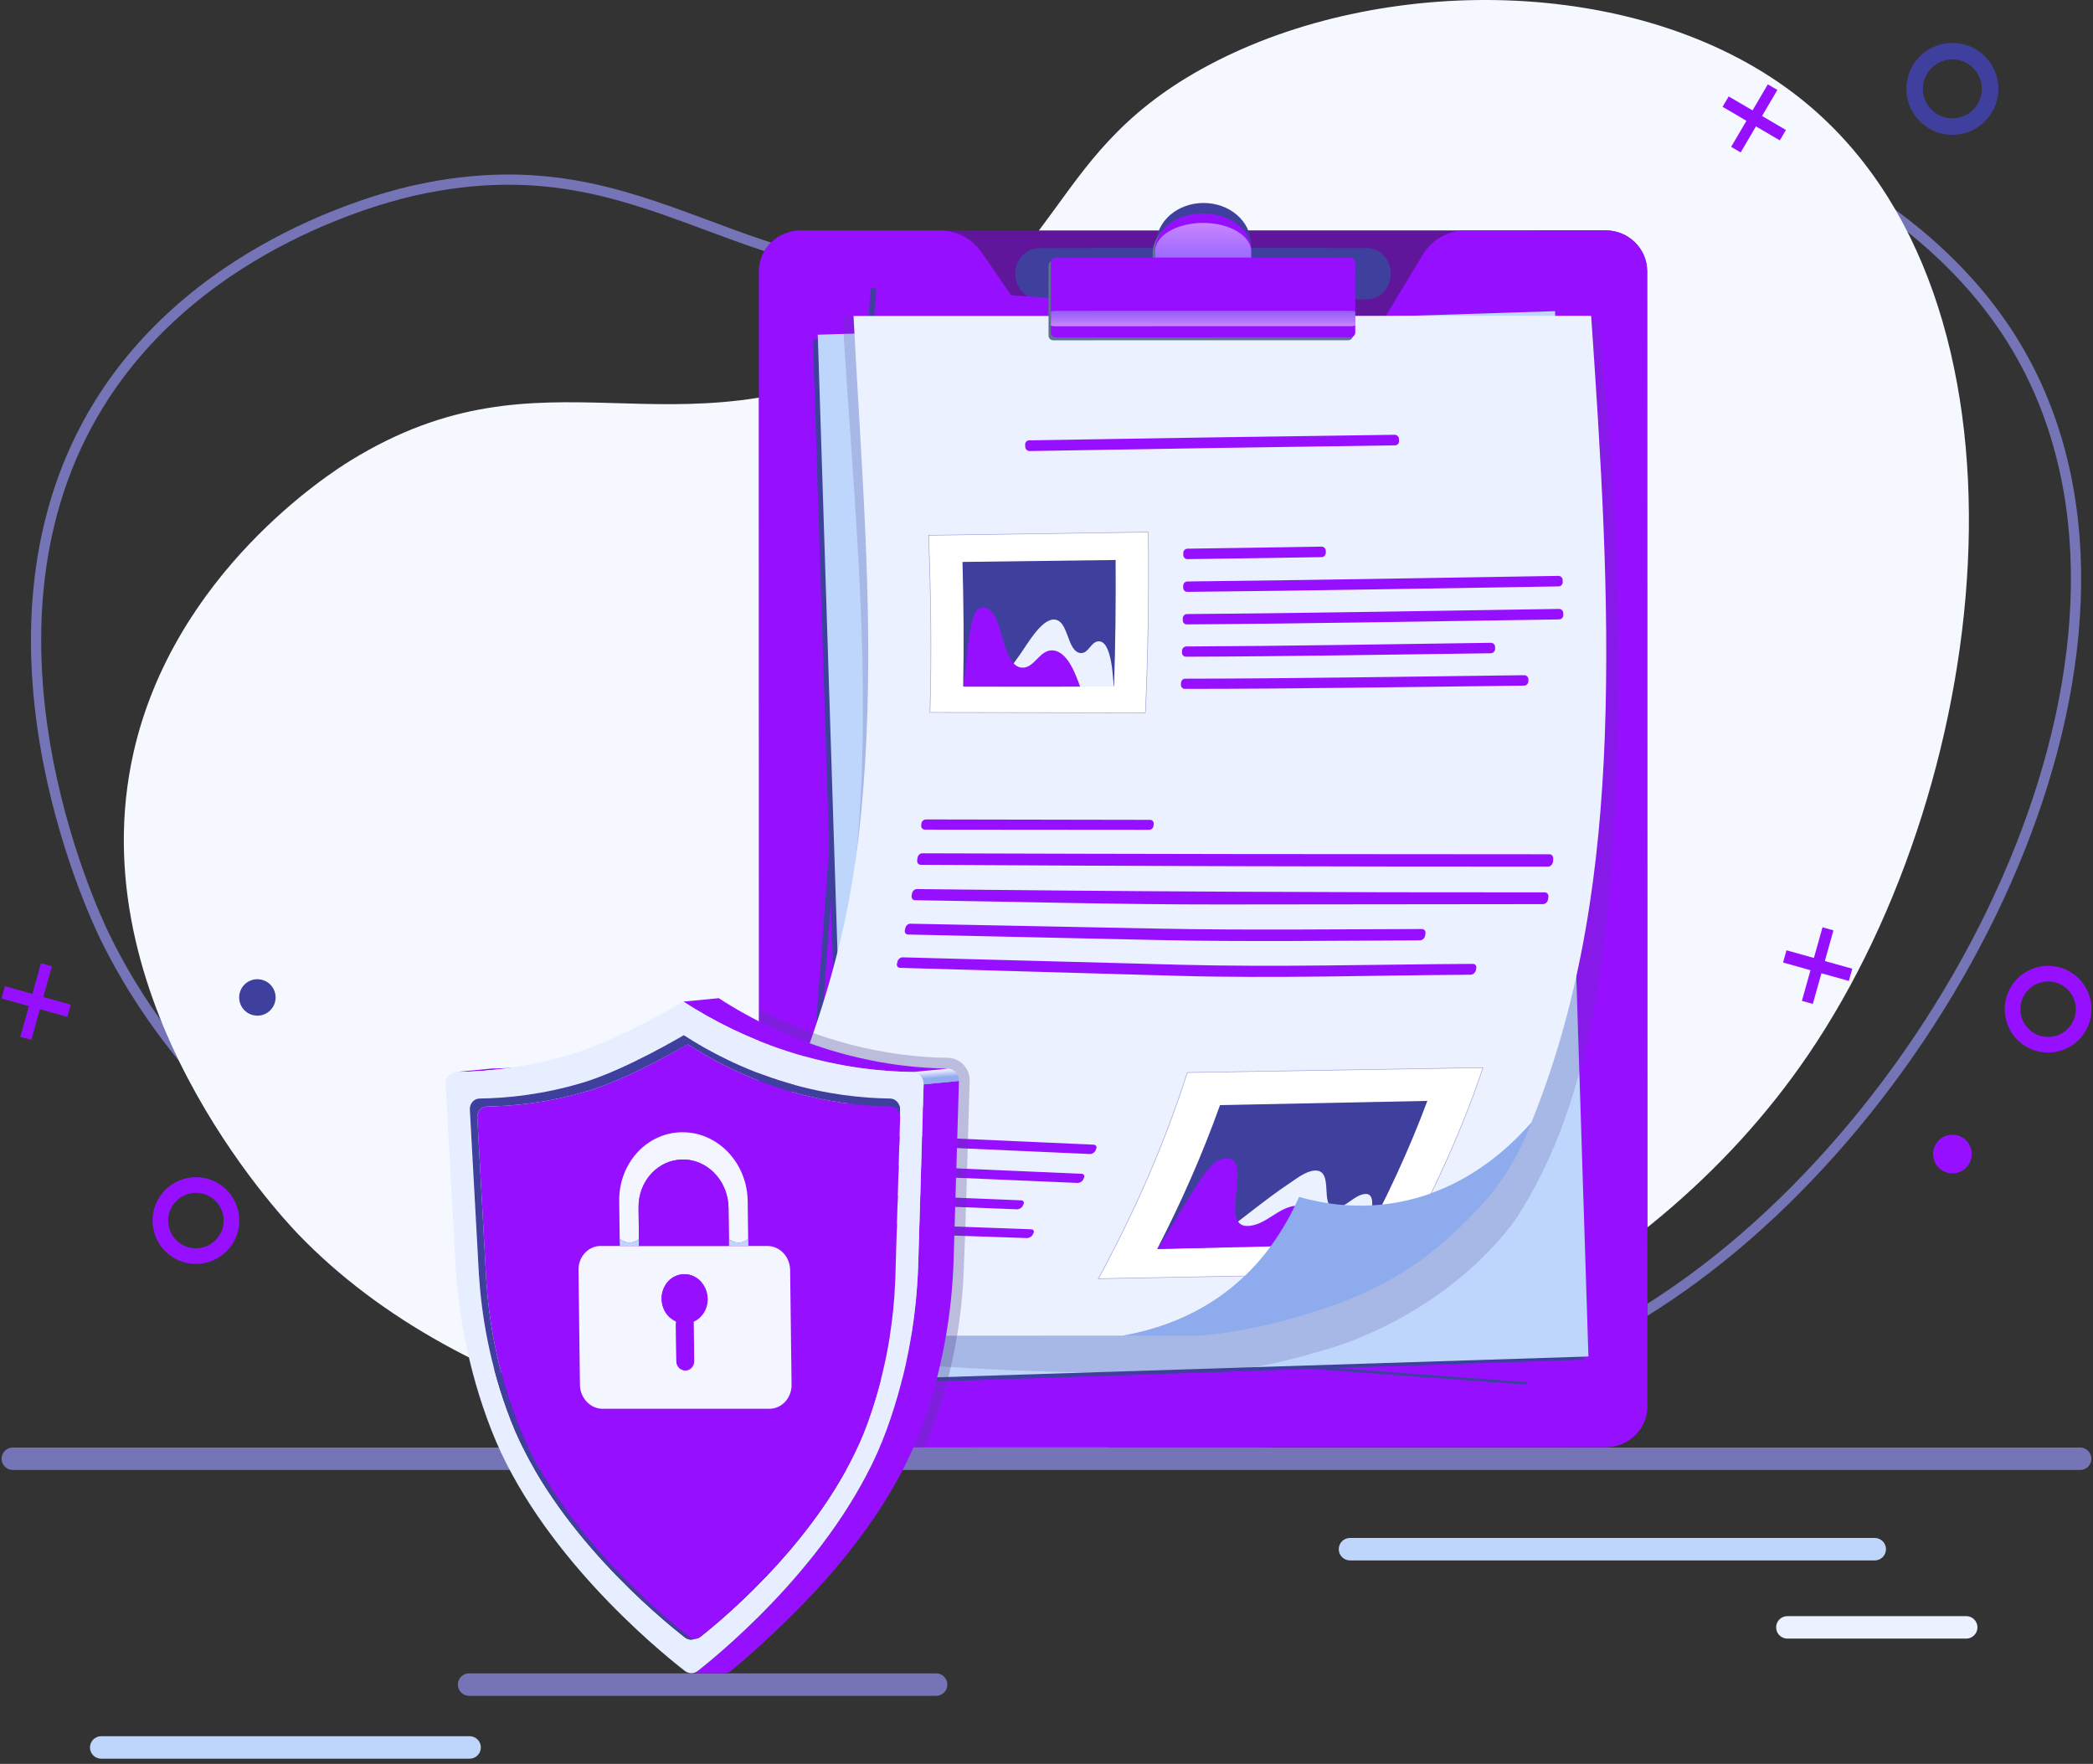 <svg width="248" height="209" viewBox="0 0 248 209" fill="none" xmlns="http://www.w3.org/2000/svg">
<rect x="0" y="0" width="248" height="209" fill="#333333" stroke="none"/>
<g clip-path="url(#clip0_184_7281)">
<path d="M12.35 110.835C10.826 107.678 -4.651 74.372 11.748 47.864C23.779 28.417 46.468 23.136 49.367 22.505C77.818 16.314 87.641 35.839 118.097 32.139C143.917 29.003 144.656 14.277 169.445 11.05C193.658 7.897 224.253 18.689 237.835 39.379C259.657 72.622 234.426 126.645 200.669 151.471C141.966 194.642 38.012 164.009 12.35 110.835V110.835Z" stroke="#7474B7" stroke-width="1.211" stroke-miterlimit="10"/>
<path d="M35.302 146.207C33.002 143.811 9.269 118.358 15.807 89.235C20.603 67.869 39.1 56.072 41.477 54.604C64.802 40.202 79.379 54.892 105.23 42.132C127.145 31.315 123.365 17.721 144.341 7.138C164.829 -3.198 195.166 -2.847 213.421 11.739C242.752 35.176 236.681 92.001 214.269 124.956C175.295 182.263 74.033 186.549 35.302 146.207Z" fill="#F5F8FF"/>
<path d="M246.478 171.514H1.519C0.783 171.514 0.187 172.11 0.187 172.846C0.187 173.581 0.783 174.178 1.519 174.178H246.478C247.213 174.178 247.81 173.581 247.81 172.846C247.81 172.11 247.213 171.514 246.478 171.514Z" fill="#7474B7"/>
<path d="M110.921 198.274H55.584C54.848 198.274 54.252 198.87 54.252 199.606C54.252 200.342 54.848 200.938 55.584 200.938H110.921C111.656 200.938 112.253 200.342 112.253 199.606C112.253 198.87 111.656 198.274 110.921 198.274Z" fill="#7474B7"/>
<path d="M55.645 205.721H11.993C11.257 205.721 10.661 206.317 10.661 207.053C10.661 207.788 11.257 208.385 11.993 208.385H55.645C56.38 208.385 56.977 207.788 56.977 207.053C56.977 206.317 56.38 205.721 55.645 205.721Z" fill="#BED5FC"/>
<path d="M222.139 182.23H159.961C159.225 182.23 158.629 182.826 158.629 183.562C158.629 184.297 159.225 184.894 159.961 184.894H222.139C222.875 184.894 223.471 184.297 223.471 183.562C223.471 182.826 222.875 182.23 222.139 182.23Z" fill="#BED5FC"/>
<path d="M232.977 191.493H211.786C211.051 191.493 210.454 192.089 210.454 192.825C210.454 193.561 211.051 194.157 211.786 194.157H232.977C233.712 194.157 234.309 193.561 234.309 192.825C234.309 192.089 233.712 191.493 232.977 191.493Z" fill="#EBF1FF"/>
<path d="M190.258 171.473L94.89 171.491C92.162 171.491 89.951 169.325 89.951 166.651L89.926 32.155C89.926 29.481 92.136 27.314 94.863 27.313L190.232 27.295C192.959 27.295 195.17 29.462 195.171 32.135L195.196 166.632C195.196 169.305 192.986 171.473 190.258 171.473Z" fill="#60169A"/>
<path d="M195.196 166.632C195.196 169.305 192.986 171.473 190.258 171.473L109.566 171.488L102.839 171.49L94.89 171.491C92.163 171.491 89.951 169.324 89.951 166.651L89.95 162.068L89.946 142.009L89.943 124.701L89.942 119.596L89.925 32.155C89.925 29.481 92.135 27.314 94.863 27.313L111.354 27.31C113.326 27.31 115.17 28.268 116.277 29.868L121.507 37.437L123.926 40.935C124.429 41.665 125.268 42.104 126.167 42.108L159.697 42.318C160.665 42.323 161.564 41.824 162.057 41.006L164.214 37.427L168.596 30.16C169.665 28.386 171.61 27.298 173.712 27.298L190.232 27.295C192.959 27.295 195.171 29.461 195.171 32.135L195.196 166.631V166.632Z" fill="#9610FF"/>
<path d="M161.953 29.391L148.227 29.355V28.929C148.227 26.234 145.712 24.05 142.612 24.05C139.511 24.05 136.998 26.236 136.999 28.931V29.357L123.143 29.398C121.579 29.398 120.3 30.766 120.3 32.439C120.3 34.111 121.58 35.478 123.144 35.478L161.954 35.471C163.518 35.471 164.797 34.102 164.797 32.43C164.797 30.758 163.517 29.39 161.953 29.391V29.391Z" fill="#3F3F9E"/>
<path d="M180.861 164.073L94.005 157.727L103.168 34.142L190.024 40.488L180.861 164.073Z" fill="#3F3F9E"/>
<path d="M191.031 40.255L103.865 33.793L94.703 157.378L181.868 163.84L191.031 40.255Z" fill="#9610FF"/>
<path d="M187.642 161.107L100.282 164.057L96.318 40.196L183.679 37.246L187.642 161.107Z" fill="#3F3F9E"/>
<path d="M184.257 36.868L96.897 39.659L100.855 163.52L188.215 160.729L184.257 36.868Z" fill="#BED5FC"/>
<path opacity="0.2" d="M191.584 90.615C190.833 108.55 189.531 129.529 179.44 144.697C173.129 153.131 163.346 158.359 155.804 160.266C152.873 161.164 148.741 162.187 143.65 162.674C140.53 162.673 137.41 162.671 134.291 162.67C119.511 162.673 104.855 161.663 89.935 159.887L89.947 142.618C107.071 108.205 102.024 74.389 99.831 37.43C129.106 37.425 160.082 38.03 189.351 38.039C191.33 55.345 192.22 73.433 191.584 90.615Z" fill="#4D428E"/>
<path d="M190.148 87.358C189.577 102.661 187.441 117.901 181.769 132.206C181.661 132.48 181.55 132.754 181.44 133.027C178.363 136.567 172.862 141.382 164.891 142.582C160.375 143.262 156.52 142.564 153.929 141.821C152.234 145.614 149.614 149.749 145.403 152.986C141.393 156.068 136.94 157.566 133.062 158.259C115.643 158.262 98.224 158.264 80.805 158.267C84.762 149.328 89.15 140.58 92.892 131.545C95.836 124.439 98.336 117.144 99.989 109.624C101.589 102.342 102.315 94.895 102.659 87.456C103.432 70.778 101.976 54.088 101.133 37.441C123.212 37.435 145.291 37.43 167.37 37.426C174.426 37.425 181.481 37.424 188.537 37.422C189.675 54.035 190.768 70.7 190.148 87.358Z" fill="#EBF1FF"/>
<path d="M156.595 66.014C151.296 66.098 145.997 66.185 140.698 66.252C140.428 66.255 140.208 66.034 140.207 65.761C140.207 65.664 140.207 65.615 140.207 65.517C140.206 65.243 140.426 65.017 140.696 65.013C145.994 64.943 151.291 64.855 156.588 64.77C156.864 64.766 157.092 64.987 157.094 65.262C157.094 65.36 157.094 65.409 157.095 65.507C157.097 65.782 156.871 66.009 156.595 66.014V66.014Z" fill="#9610FF"/>
<path d="M184.676 69.483C170.011 69.71 155.346 69.99 140.68 70.129C140.411 70.132 140.193 69.912 140.195 69.64C140.196 69.543 140.197 69.494 140.197 69.397C140.199 69.126 140.421 68.901 140.69 68.898C155.343 68.744 169.995 68.468 184.648 68.237C184.923 68.233 185.154 68.454 185.16 68.729C185.162 68.827 185.163 68.877 185.165 68.975C185.171 69.25 184.951 69.479 184.675 69.483H184.676Z" fill="#9610FF"/>
<path d="M165.298 52.767C150.863 52.967 136.429 53.197 121.995 53.445C121.725 53.45 121.494 53.224 121.481 52.945C121.477 52.845 121.474 52.794 121.469 52.695C121.457 52.414 121.667 52.181 121.938 52.176C136.373 51.933 150.808 51.709 165.245 51.518C165.519 51.514 165.753 51.737 165.765 52.013C165.769 52.112 165.771 52.161 165.776 52.259C165.787 52.535 165.572 52.764 165.298 52.768V52.767Z" fill="#9610FF"/>
<path d="M184.738 73.395C170.034 73.606 155.328 73.892 140.623 73.984C140.355 73.986 140.14 73.766 140.145 73.496C140.147 73.399 140.148 73.351 140.149 73.254C140.154 72.984 140.377 72.761 140.645 72.759C155.338 72.652 170.031 72.367 184.723 72.15C184.999 72.145 185.228 72.367 185.231 72.642C185.232 72.74 185.233 72.789 185.234 72.887C185.238 73.162 185.015 73.39 184.738 73.394V73.395Z" fill="#9610FF"/>
<path d="M176.641 77.404C164.605 77.557 152.567 77.78 140.529 77.815C140.261 77.816 140.049 77.597 140.057 77.329C140.059 77.233 140.061 77.185 140.063 77.089C140.071 76.82 140.295 76.6 140.563 76.599C152.592 76.55 164.62 76.326 176.648 76.166C176.928 76.163 177.156 76.383 177.155 76.657C177.155 76.754 177.154 76.803 177.154 76.901C177.152 77.174 176.922 77.4 176.641 77.404Z" fill="#9610FF"/>
<path d="M180.58 81.239C167.187 81.386 153.79 81.624 140.396 81.625C140.129 81.625 139.919 81.407 139.93 81.141C139.933 81.045 139.935 80.998 139.939 80.902C139.949 80.635 140.175 80.416 140.442 80.416C153.827 80.403 167.215 80.16 180.598 80.004C180.878 80.001 181.103 80.221 181.1 80.495C181.099 80.592 181.098 80.64 181.096 80.738C181.092 81.01 180.86 81.236 180.58 81.239Z" fill="#9610FF"/>
<path d="M111.248 132.363C107.521 132.195 103.794 132.027 100.066 131.861C99.87 131.852 99.769 131.699 99.842 131.521C99.92 131.33 99.959 131.234 100.036 131.043C100.108 130.864 100.327 130.724 100.523 130.734C104.246 130.899 107.97 131.065 111.693 131.232C111.888 131.241 111.989 131.395 111.919 131.574C111.844 131.766 111.806 131.862 111.73 132.053C111.659 132.233 111.442 132.371 111.247 132.363H111.248Z" fill="#9610FF"/>
<path d="M129.129 136.738C118.994 136.288 108.86 135.831 98.726 135.381C98.452 135.369 98.315 135.158 98.421 134.912C98.459 134.824 98.477 134.78 98.515 134.692C98.621 134.447 98.931 134.255 99.204 134.267C109.329 134.72 119.454 135.179 129.578 135.631C129.852 135.643 129.996 135.854 129.897 136.098C129.862 136.185 129.844 136.229 129.809 136.317C129.709 136.561 129.403 136.75 129.129 136.738Z" fill="#9610FF"/>
<path d="M127.668 140.164C117.509 139.73 107.35 139.291 97.191 138.857C96.916 138.845 96.781 138.636 96.891 138.393C96.93 138.306 96.95 138.262 96.989 138.175C97.097 137.932 97.41 137.742 97.685 137.754C107.837 138.195 117.989 138.642 128.141 139.082C128.415 139.095 128.555 139.3 128.451 139.539C128.414 139.624 128.395 139.667 128.358 139.752C128.254 139.991 127.943 140.175 127.668 140.164H127.668Z" fill="#9610FF"/>
<path d="M120.487 143.291C112.195 142.963 103.903 142.634 95.611 142.308C95.336 142.297 95.203 142.09 95.315 141.848C95.355 141.761 95.375 141.718 95.415 141.632C95.527 141.39 95.842 141.201 96.117 141.212C104.406 141.548 112.694 141.888 120.982 142.226C121.256 142.237 121.391 142.439 121.282 142.674C121.243 142.758 121.223 142.8 121.184 142.884C121.075 143.119 120.761 143.302 120.487 143.291Z" fill="#9610FF"/>
<path d="M121.661 146.698C112.44 146.38 103.219 146.061 93.998 145.745C93.723 145.735 93.592 145.53 93.706 145.289C93.746 145.203 93.767 145.159 93.808 145.073C93.921 144.832 94.239 144.642 94.513 144.652C103.733 144.985 112.952 145.321 122.171 145.655C122.445 145.665 122.578 145.862 122.465 146.092C122.425 146.175 122.405 146.216 122.365 146.297C122.251 146.527 121.934 146.707 121.66 146.698H121.661Z" fill="#9610FF"/>
<path d="M136.156 98.325C127.3 98.318 118.445 98.31 109.589 98.303C109.324 98.303 109.129 98.084 109.155 97.817C109.165 97.722 109.17 97.674 109.179 97.579C109.206 97.313 109.444 97.096 109.709 97.096C118.56 97.112 127.41 97.128 136.261 97.143C136.526 97.143 136.725 97.358 136.702 97.619C136.693 97.712 136.689 97.758 136.681 97.852C136.658 98.113 136.421 98.326 136.156 98.325Z" fill="#9610FF"/>
<path d="M183.439 102.681C158.653 102.683 133.871 102.622 109.086 102.47C108.819 102.468 108.636 102.222 108.677 101.922C108.691 101.815 108.698 101.761 108.713 101.653C108.753 101.352 109.003 101.105 109.269 101.107C134.048 101.189 158.826 101.222 183.605 101.222C183.883 101.222 184.081 101.487 184.045 101.81C184.032 101.926 184.025 101.983 184.012 102.098C183.975 102.42 183.717 102.681 183.439 102.681Z" fill="#9610FF"/>
<path d="M182.842 107.129C170.086 107.143 157.33 107.155 144.574 107.169C132.523 107.181 120.461 106.838 108.41 106.664C108.143 106.66 107.967 106.42 108.019 106.129C108.037 106.025 108.046 105.973 108.064 105.869C108.115 105.578 108.374 105.34 108.641 105.344C133.445 105.638 158.238 105.751 183.044 105.736C183.322 105.736 183.513 105.989 183.469 106.298C183.453 106.408 183.445 106.462 183.429 106.572C183.384 106.879 183.119 107.129 182.842 107.129Z" fill="#9610FF"/>
<path d="M168.246 111.423C157.893 111.455 147.534 111.608 137.183 111.383C127.319 111.168 117.456 110.946 107.592 110.73C107.324 110.724 107.156 110.49 107.217 110.207C107.238 110.106 107.249 110.055 107.271 109.954C107.332 109.672 107.599 109.443 107.867 109.449C117.719 109.642 127.57 109.841 137.422 110.033C147.772 110.235 158.13 110.103 168.483 110.079C168.767 110.078 168.957 110.322 168.905 110.619C168.886 110.724 168.877 110.778 168.858 110.883C168.806 111.179 168.53 111.421 168.246 111.421V111.423Z" fill="#9610FF"/>
<path d="M174.245 115.493C162.719 115.562 151.14 115.95 139.618 115.625C128.626 115.316 117.635 114.993 106.644 114.68C106.375 114.672 106.214 114.442 106.283 114.168C106.308 114.069 106.321 114.02 106.346 113.922C106.415 113.648 106.691 113.428 106.959 113.435C117.937 113.726 128.915 114.026 139.893 114.313C151.418 114.615 162.991 114.267 174.52 114.209C174.801 114.208 174.984 114.44 174.923 114.724C174.901 114.825 174.89 114.876 174.869 114.977C174.809 115.26 174.527 115.492 174.246 115.493H174.245Z" fill="#9610FF"/>
<path d="M164.57 150.866C153.095 151.081 141.621 151.295 130.147 151.51C134.384 143.687 137.986 135.569 140.682 127.085C152.362 126.888 164.041 126.698 175.72 126.503C172.876 135.015 168.988 143.067 164.57 150.866Z" fill="white" stroke="#9999CC" stroke-width="0.061" stroke-miterlimit="10"/>
<path d="M161.369 147.413C153.287 147.601 145.204 147.79 137.122 147.979C139.962 142.458 142.474 136.791 144.56 130.942C152.749 130.775 160.939 130.611 169.128 130.444C166.951 136.286 164.312 141.919 161.369 147.413Z" fill="#3F3F9E"/>
<path d="M155.803 138.699C158.158 138.597 156.28 143.119 158.198 143.103C159.53 143.092 160.448 141.576 161.766 141.47C163.794 141.306 161.492 146.951 161.316 147.432C155.145 147.576 142.804 147.864 142.804 147.864C142.759 147.742 146.575 144.832 148.492 143.355C149.888 142.278 151.295 141.207 152.762 140.227C153.623 139.652 154.751 138.745 155.802 138.699H155.803Z" fill="#EBF1FF"/>
<path d="M145.284 137.257C148.55 137.161 144.396 145.327 147.812 145.265C149.996 145.225 151.513 142.932 153.701 142.852C155.981 142.768 155.982 146.05 155.908 147.558C149.657 147.704 143.406 147.85 137.155 147.996C138.925 145.254 140.501 142.376 142.328 139.672C143.016 138.655 143.918 137.298 145.284 137.257Z" fill="#9610FF"/>
<path d="M135.719 84.46C127.21 84.445 118.701 84.43 110.192 84.415C110.405 77.419 110.294 70.422 110.03 63.429C118.708 63.301 127.386 63.172 136.063 63.045C136.142 70.186 136.043 77.326 135.718 84.46H135.719Z" fill="white" stroke="#9999CC" stroke-width="0.061" stroke-miterlimit="10"/>
<path d="M132.004 81.292C126.045 81.294 120.086 81.295 114.128 81.297C114.222 76.392 114.178 71.487 114.047 66.583C120.095 66.506 126.143 66.43 132.19 66.353C132.225 71.334 132.17 76.314 132.003 81.292H132.004Z" fill="#3F3F9E"/>
<path d="M124.811 73.408C126.68 73.335 126.361 77.292 128.084 77.383C128.982 77.431 129.266 76.023 130.171 75.988C131.772 75.926 131.879 80.501 131.972 81.359C127.429 81.36 118.342 81.363 118.342 81.363C118.245 81.189 120.046 78.698 120.96 77.407C121.761 76.276 123.351 73.465 124.811 73.408V73.408Z" fill="#EBF1FF"/>
<path d="M116.52 71.976C117.925 71.987 118.432 74.514 118.756 75.507C119.116 76.612 119.654 79.076 121.13 79.112C122.587 79.146 123.144 77.047 124.655 77.063C126.5 77.083 127.488 80.013 127.984 81.36C123.376 81.361 118.768 81.363 114.159 81.364C114.472 78.93 114.611 76.434 115.099 74.026C115.256 73.256 115.5 71.967 116.52 71.975V71.976Z" fill="#9610FF"/>
<path d="M181.439 133.027C181.206 133.659 180.862 134.529 180.384 135.537C179.171 138.096 177.866 139.923 177.173 140.834C176.264 142.03 175.496 142.834 174.768 143.614C172.073 146.499 169.667 148.337 168.951 148.875C163.396 153.047 157.995 154.739 154.081 155.929C151.216 156.799 147.18 157.791 142.206 158.263C139.158 158.261 136.11 158.26 133.062 158.258C136.94 157.566 141.393 156.067 145.403 152.985C149.614 149.749 152.234 145.613 153.929 141.82C156.521 142.563 160.376 143.262 164.89 142.581C172.863 141.381 178.363 136.567 181.439 133.026V133.027Z" fill="#8EACED"/>
<path d="M159.762 30.902L147.986 30.866V29.963C147.986 27.575 145.433 25.638 142.283 25.639C139.134 25.639 136.581 27.577 136.582 29.966V30.868L124.792 30.909C124.487 30.909 124.24 31.17 124.24 31.49L124.242 39.739C124.242 40.06 124.489 40.319 124.794 40.319L159.764 40.313C160.069 40.313 160.316 40.053 160.316 39.732L160.314 31.483C160.314 31.162 160.067 30.903 159.762 30.903V30.902Z" fill="#5B748C"/>
<path d="M160.033 30.554L148.257 30.518V29.616C148.257 27.226 145.704 25.29 142.554 25.291C139.405 25.291 136.852 27.229 136.853 29.618V30.52L125.063 30.561C124.759 30.561 124.512 30.822 124.512 31.142L124.513 39.391C124.513 39.712 124.76 39.971 125.066 39.971L160.036 39.965C160.34 39.965 160.587 39.704 160.587 39.384L160.585 31.135C160.585 30.814 160.338 30.555 160.033 30.555V30.554Z" fill="#9610FF"/>
<path opacity="0.5" d="M148.257 30.517V29.809C148.257 27.933 145.704 26.413 142.554 26.413C139.405 26.413 136.852 27.935 136.853 29.811V30.519L148.257 30.517V30.517Z" fill="url(#paint0_linear_184_7281)"/>
<path opacity="0.5" d="M160.034 36.827L125.064 36.834C124.76 36.834 124.513 36.884 124.513 36.947V38.542C124.513 38.604 124.76 38.655 125.065 38.654L160.035 38.647C160.339 38.647 160.586 38.597 160.586 38.535V36.939C160.586 36.878 160.339 36.827 160.034 36.827Z" fill="url(#paint1_linear_184_7281)"/>
<path opacity="0.3" d="M114.895 128.114C114.895 128.12 114.895 128.127 114.895 128.134C114.868 128.737 114.803 131.066 114.72 134.015C114.447 143.704 114.208 151.837 114.036 153.123C113.528 159.538 111.995 165.771 109.567 171.488L102.84 171.49C105.176 166.162 106.713 159.94 107.324 153.276C107.326 153.247 107.33 153.218 107.335 153.19C107.495 152.194 107.819 140.643 107.993 134.438C108.077 131.447 108.144 129.084 108.173 128.427C108.173 128.424 108.173 128.422 108.173 128.42C108.175 128.38 108.137 128.312 108.105 128.288C108.017 128.286 107.931 128.275 107.849 128.257C106.935 128.289 106.224 128.269 105.695 128.198C101.245 127.932 96.794 127.063 92.464 125.616C91.616 125.332 90.776 125.028 89.944 124.702L89.942 119.596C96.911 123.236 104.707 125.253 112.333 125.343C112.353 125.343 112.374 125.344 112.395 125.345C112.434 125.345 112.471 125.347 112.509 125.351C113.182 125.403 113.8 125.727 114.254 126.265C114.679 126.769 114.906 127.399 114.897 128.043C114.897 128.074 114.897 128.099 114.895 128.114Z" fill="#4D428E"/>
<path d="M113.628 128.076L109.44 128.484L108.791 150.155C108.751 151.169 108.687 152.251 108.587 153.391C108.466 154.767 108.294 156.228 108.053 157.758C107.846 159.077 107.589 160.448 107.271 161.861C106.983 163.138 106.645 164.449 106.25 165.788C105.897 166.984 105.498 168.201 105.047 169.436C105.031 169.481 105.015 169.526 104.998 169.571C104.663 170.477 104.295 171.372 103.899 172.254C103.43 173.299 102.919 174.326 102.377 175.332C101.681 176.622 100.932 177.878 100.145 179.094C99.036 180.809 97.854 182.446 96.645 183.988C94.566 186.64 92.407 189.016 90.404 191.041C86.989 194.494 84.026 196.93 82.684 197.985C82.49 198.138 82.265 198.226 82.035 198.248L85.921 198.264C86.15 198.241 86.375 198.154 86.569 198.001C87.912 196.946 91.177 194.086 94.592 190.633C96.595 188.608 98.754 186.232 100.833 183.58C102.042 182.037 103.224 180.401 104.333 178.686C105.119 177.47 105.868 176.214 106.565 174.924C107.107 173.919 107.617 172.891 108.087 171.846C108.483 170.964 108.851 170.07 109.186 169.163C109.202 169.118 109.219 169.073 109.235 169.028C109.686 167.793 110.085 166.576 110.438 165.38C110.833 164.042 111.17 162.73 111.458 161.453C111.777 160.04 112.034 158.669 112.241 157.35C112.482 155.82 112.653 154.359 112.775 152.983C112.874 151.843 112.94 150.761 112.979 149.747L113.628 128.076Z" fill="#9610FF"/>
<path d="M113.628 128.041C113.634 127.569 113.402 127.098 113.01 126.832C112.955 126.795 112.898 126.762 112.838 126.733C112.838 126.733 112.838 126.733 112.837 126.733C112.697 126.666 112.545 126.626 112.39 126.615C112.366 126.613 112.342 126.612 112.318 126.612L108.13 127.02C108.31 127.022 108.488 127.065 108.65 127.141C109.153 127.379 109.461 127.935 109.44 128.485L113.628 128.077C113.628 128.065 113.628 128.054 113.628 128.042V128.041Z" fill="url(#paint2_linear_184_7281)"/>
<path d="M105.821 126.934C106.589 126.98 107.361 127.008 108.13 127.019L112.317 126.611C102.713 126.498 93.206 123.493 85.159 118.273L80.971 118.681C88.373 123.479 97.004 126.416 105.82 126.934H105.821Z" fill="#9610FF"/>
<path d="M58.316 126.611C58.299 126.611 58.282 126.611 58.264 126.611H58.263C58.228 126.611 58.195 126.614 58.161 126.617L53.973 127.025C54.007 127.022 54.041 127.019 54.075 127.019H54.076C54.094 127.019 54.111 127.019 54.129 127.019C55.37 127 56.738 126.934 58.213 126.79L62.401 126.382C60.926 126.526 59.557 126.592 58.316 126.611Z" fill="#9610FF"/>
<path d="M108.13 127.019C104.507 126.97 99.778 126.51 94.449 124.915C88.715 123.199 84.151 120.746 80.971 118.681C80.953 118.681 73.392 123.201 67.705 124.915C62.415 126.51 57.698 126.971 54.077 127.019C53.337 127.029 52.76 127.692 52.803 128.484L53.995 150.155C54.319 155.255 55.336 162.041 58.219 169.436C63.844 183.856 77.705 195.31 81.138 197.981C81.371 198.161 81.644 198.253 81.917 198.253C82.189 198.253 82.456 198.163 82.684 197.984C86.073 195.321 99.783 183.862 105.048 169.435C107.748 162.041 108.595 155.255 108.791 150.154L109.44 128.484C109.464 127.692 108.871 127.028 108.13 127.018L108.13 127.019ZM106.083 151.593C105.91 156.109 105.159 162.117 102.772 168.666C98.115 181.44 85.988 191.586 82.989 193.945C82.789 194.103 82.551 194.182 82.313 194.183C82.173 194.244 82.023 194.275 81.873 194.275C81.628 194.275 81.382 194.193 81.173 194.03C78.083 191.626 65.608 181.318 60.547 168.339C57.951 161.683 57.036 155.577 56.744 150.986L55.672 131.483C55.633 130.771 56.152 130.172 56.819 130.164C60.078 130.121 64.323 129.705 69.084 128.271C74.202 126.727 81.007 122.66 81.049 122.676C83.886 124.518 87.992 126.727 93.153 128.271C97.949 129.705 102.206 130.121 105.466 130.164C106.132 130.172 106.666 130.771 106.645 131.483L106.626 132.082C106.649 132.185 106.659 132.293 106.656 132.404L106.083 151.593H106.083Z" fill="#E6EEFF"/>
<path d="M83.8 153.9C83.792 153.211 83.562 152.578 83.183 152.078C82.712 151.68 82.117 151.442 81.474 151.442C79.966 151.442 78.758 152.752 78.778 154.368C78.787 155.056 79.017 155.69 79.395 156.189C79.588 156.351 79.8 156.487 80.028 156.59L80.031 156.805C80.169 156.903 80.317 156.988 80.47 157.058L80.529 161.732C80.531 161.924 80.579 162.105 80.659 162.264C80.809 162.348 80.978 162.396 81.158 162.396C81.742 162.396 82.209 161.89 82.201 161.264L82.143 156.604C83.129 156.167 83.815 155.12 83.8 153.9L83.8 153.9Z" fill="#CECDFF"/>
<path d="M106.628 132.081C106.508 131.531 106.049 131.112 105.498 131.105C102.293 131.063 98.11 130.655 93.396 129.242C88.324 127.723 84.288 125.55 81.474 123.722C81.459 123.722 74.769 127.724 69.739 129.242C65.06 130.655 60.886 131.062 57.683 131.105C57.028 131.114 56.518 131.702 56.556 132.403L57.61 151.593C57.897 156.108 58.797 162.117 61.348 168.665C66.323 181.434 78.585 191.577 81.622 193.942C81.828 194.103 82.07 194.182 82.313 194.182C82.551 194.182 82.789 194.103 82.989 193.945C85.988 191.586 98.115 181.44 102.772 168.665C105.159 162.117 105.909 156.109 106.083 151.593L106.656 132.403C106.659 132.292 106.649 132.185 106.626 132.081H106.628Z" fill="#9610FF"/>
<path d="M105.467 130.164C102.206 130.121 97.951 129.706 93.154 128.271C87.994 126.726 83.888 124.518 81.024 122.66C81.007 122.66 74.203 126.727 69.085 128.271C64.323 129.705 60.078 130.12 56.819 130.164C56.153 130.173 55.634 130.77 55.673 131.483L56.745 150.987C57.037 155.577 57.953 161.683 60.548 168.339C65.609 181.317 78.084 191.626 81.174 194.03C81.383 194.193 81.63 194.275 81.874 194.275C82.025 194.275 82.174 194.244 82.311 194.183C82.071 194.183 81.829 194.103 81.623 193.942C78.586 191.577 66.325 181.435 61.35 168.665C58.798 162.117 57.899 156.109 57.612 151.593L56.557 132.403C56.519 131.702 57.029 131.114 57.684 131.106C60.888 131.063 65.06 130.655 69.74 129.243C74.77 127.725 81.46 123.723 81.499 123.738C84.289 125.55 88.325 127.724 93.397 129.243C98.111 130.655 102.294 131.063 105.499 131.106C106.05 131.113 106.51 131.531 106.628 132.081L106.646 131.482C106.668 130.77 106.134 130.172 105.467 130.163V130.164Z" fill="#3F3F9E"/>
<path d="M94.065 150.95C94.054 150.044 93.649 149.237 93.026 148.715C93.392 149.201 93.614 149.815 93.623 150.483L93.793 164.074C93.813 165.647 92.637 166.923 91.167 166.923H71.412C70.788 166.923 70.212 166.693 69.753 166.309C70.249 166.968 71.008 167.391 71.854 167.391H91.609C93.079 167.391 94.255 166.115 94.236 164.541L94.065 150.95Z" fill="#9610FF"/>
<path d="M89.035 142.773C89.006 140.403 88.034 138.271 86.508 136.782C87.777 138.234 88.566 140.174 88.593 142.305L88.649 146.785C88.656 146.778 88.663 146.772 88.668 146.767L88.679 147.633H89.097L89.036 142.773H89.035Z" fill="#9610FF"/>
<path d="M93.623 150.483C93.614 149.815 93.392 149.201 93.027 148.715C92.531 148.056 91.772 147.633 90.925 147.633H71.171C69.7 147.633 68.525 148.909 68.545 150.483L68.715 164.074C68.726 164.98 69.131 165.788 69.754 166.309C70.212 166.694 70.788 166.923 71.412 166.923H91.166C92.637 166.923 93.813 165.647 93.793 164.073L93.623 150.482V150.483ZM82.201 156.606L82.26 161.266C82.268 161.891 81.801 162.397 81.216 162.397C81.037 162.397 80.868 162.349 80.718 162.265C80.382 162.074 80.15 161.698 80.145 161.266L80.09 156.806L80.087 156.592C79.858 156.487 79.646 156.352 79.454 156.19C78.819 155.654 78.406 154.827 78.394 153.902C78.374 152.286 79.582 150.976 81.09 150.976C81.956 150.976 82.732 151.407 83.242 152.08C83.621 152.579 83.851 153.213 83.86 153.902C83.875 155.122 83.189 156.168 82.202 156.606L82.201 156.606Z" fill="#F3F5FF"/>
<path d="M88.593 142.305C88.566 140.174 87.777 138.234 86.508 136.782C85.097 135.168 83.093 134.158 80.88 134.158C76.676 134.158 73.314 137.806 73.37 142.306L73.425 146.767C73.521 146.856 73.949 147.235 74.585 147.235C74.606 147.235 74.626 147.235 74.647 147.234C75.144 147.215 75.534 146.971 75.71 146.833C75.71 146.813 75.663 143.094 75.663 143.094C75.624 139.945 77.977 137.39 80.92 137.39C82.503 137.39 83.933 138.129 84.923 139.302C85.775 140.31 86.301 141.638 86.32 143.094L86.366 146.817C86.535 146.951 86.969 147.235 87.521 147.235C87.541 147.235 87.562 147.235 87.582 147.234C88.144 147.213 88.52 146.904 88.65 146.785L88.594 142.305H88.593Z" fill="#F3F5FF"/>
<path d="M81.09 150.976C79.582 150.976 78.374 152.286 78.394 153.901C78.406 154.827 78.819 155.654 79.454 156.19C79.076 155.69 78.846 155.057 78.837 154.368C78.817 152.753 80.024 151.443 81.532 151.443C82.176 151.443 82.77 151.681 83.242 152.079C82.732 151.407 81.956 150.976 81.09 150.976Z" fill="#9610FF"/>
<path d="M86.383 147.557L86.365 146.817V146.774L86.319 143.094C86.301 141.638 85.775 140.31 84.923 139.301C83.97 138.403 82.722 137.858 81.362 137.858C78.419 137.858 76.066 140.412 76.105 143.561L76.151 147.242C76.152 147.373 76.159 147.503 76.168 147.632H86.385L86.382 147.557L86.383 147.557Z" fill="#9610FF"/>
<path d="M88.679 147.632H86.386L86.383 147.557L86.365 146.816C86.534 146.951 86.967 147.234 87.519 147.234C87.54 147.234 87.561 147.234 87.581 147.233C88.143 147.212 88.519 146.903 88.648 146.784C88.655 146.777 88.661 146.771 88.667 146.766L88.678 147.632L88.679 147.632Z" fill="#BED5FC"/>
<path d="M80.92 137.39C77.977 137.39 75.624 139.944 75.663 143.093L75.709 146.774V146.833L75.698 147.632V147.637L76.169 147.632C76.16 147.503 76.154 147.373 76.152 147.242L76.106 143.561C76.066 140.411 78.42 137.858 81.362 137.858C82.723 137.858 83.971 138.404 84.924 139.302C83.933 138.129 82.503 137.39 80.921 137.39H80.92Z" fill="#9610FF"/>
<path d="M75.709 146.834L75.698 147.633H73.446L73.425 146.767C73.521 146.855 73.949 147.235 74.585 147.235C74.606 147.235 74.626 147.235 74.647 147.234C75.142 147.216 75.532 146.972 75.709 146.834V146.834Z" fill="#BED5FC"/>
<path d="M80.588 161.732L80.529 157.058C80.375 156.988 80.228 156.903 80.09 156.806L80.145 161.266C80.151 161.698 80.383 162.074 80.718 162.265C80.637 162.106 80.59 161.925 80.588 161.733V161.732Z" fill="#9610FF"/>
<path d="M4.853 114.136L3.836 117.768L0.586 116.857L0.18 118.307L3.429 119.217L2.412 122.849L3.709 123.213L4.726 119.581L7.976 120.491L8.382 119.042L5.132 118.131L6.15 114.499L4.853 114.136Z" fill="#9610FF"/>
<path d="M215.948 109.876L214.93 113.508L211.681 112.598L211.275 114.047L214.525 114.958L213.507 118.59L214.804 118.953L215.821 115.321L219.071 116.231L219.477 114.782L216.227 113.871L217.245 110.239L215.948 109.876Z" fill="#9610FF"/>
<path d="M245.883 115.559C243.664 113.79 240.431 114.157 238.662 116.376C236.894 118.596 237.26 121.829 239.479 123.597C241.699 125.366 244.932 124.999 246.7 122.78C248.469 120.56 248.103 117.327 245.883 115.559ZM240.632 122.15C239.212 121.019 238.978 118.949 240.109 117.529C241.241 116.109 243.31 115.874 244.73 117.006C246.151 118.137 246.385 120.207 245.254 121.627C244.122 123.047 242.053 123.282 240.632 122.15Z" fill="#9610FF"/>
<path d="M26.418 140.603C24.199 138.835 20.966 139.201 19.197 141.421C17.429 143.64 17.795 146.873 20.015 148.642C22.234 150.41 25.467 150.044 27.236 147.824C29.004 145.605 28.638 142.372 26.418 140.603ZM21.167 147.195C19.747 146.063 19.513 143.994 20.644 142.573C21.776 141.153 23.845 140.919 25.266 142.05C26.686 143.182 26.92 145.251 25.789 146.672C24.657 148.092 22.588 148.326 21.167 147.195Z" fill="#9610FF"/>
<path d="M32.617 118.595C32.844 117.425 32.079 116.292 30.908 116.066C29.737 115.839 28.605 116.604 28.378 117.775C28.152 118.946 28.917 120.078 30.088 120.305C31.258 120.531 32.391 119.766 32.617 118.595Z" fill="#3F3F9E"/>
<path d="M211.612 15.402L208.786 13.743L210.598 10.656L209.47 9.994L207.658 13.081L204.832 11.423L204.109 12.655L206.935 14.313L205.123 17.401L206.251 18.062L208.063 14.975L210.889 16.634L211.612 15.402Z" fill="#9610FF"/>
<path d="M234.594 14.898C237.008 13.098 237.506 9.684 235.707 7.27C233.908 4.856 230.493 4.358 228.079 6.157C225.665 7.957 225.167 11.371 226.966 13.785C228.766 16.199 232.18 16.697 234.594 14.898ZM229.252 7.731C230.797 6.579 232.983 6.898 234.134 8.443C235.285 9.988 234.966 12.173 233.422 13.324C231.876 14.476 229.691 14.157 228.54 12.612C227.388 11.067 227.707 8.882 229.252 7.731Z" fill="#3F3F9E"/>
<path d="M231.723 139C232.97 138.79 233.811 137.609 233.602 136.362C233.392 135.114 232.211 134.273 230.964 134.483C229.716 134.692 228.875 135.873 229.084 137.121C229.294 138.368 230.475 139.21 231.723 139Z" fill="#9610FF"/>
</g>
<defs>
<linearGradient id="paint0_linear_184_7281" x1="142.552" y1="26.416" x2="142.552" y2="30.521" gradientUnits="userSpaceOnUse">
<stop stop-color="white"/>
<stop offset="0.29" stop-color="#E1EAFE"/>
<stop offset="0.76" stop-color="#B6CEFD"/>
<stop offset="1" stop-color="#A6C3FD"/>
</linearGradient>
<linearGradient id="paint1_linear_184_7281" x1="142.547" y1="38.654" x2="142.547" y2="36.834" gradientUnits="userSpaceOnUse">
<stop stop-color="white"/>
<stop offset="0.4" stop-color="#CDD9F7"/>
<stop offset="0.8" stop-color="#A2B8F1"/>
<stop offset="1" stop-color="#92ACEF"/>
</linearGradient>
<linearGradient id="paint2_linear_184_7281" x1="110.961" y1="128.478" x2="110.806" y2="126.61" gradientUnits="userSpaceOnUse">
<stop stop-color="#92ACEF"/>
<stop offset="0.35" stop-color="#92ACEF"/>
<stop offset="0.41" stop-color="#92ACEF"/>
<stop offset="0.81" stop-color="#E4E7FF"/>
</linearGradient>
<clipPath id="clip0_184_7281">
<rect width="247.64" height="208.385" fill="white" transform="translate(0.18)"/>
</clipPath>
</defs>
</svg>
